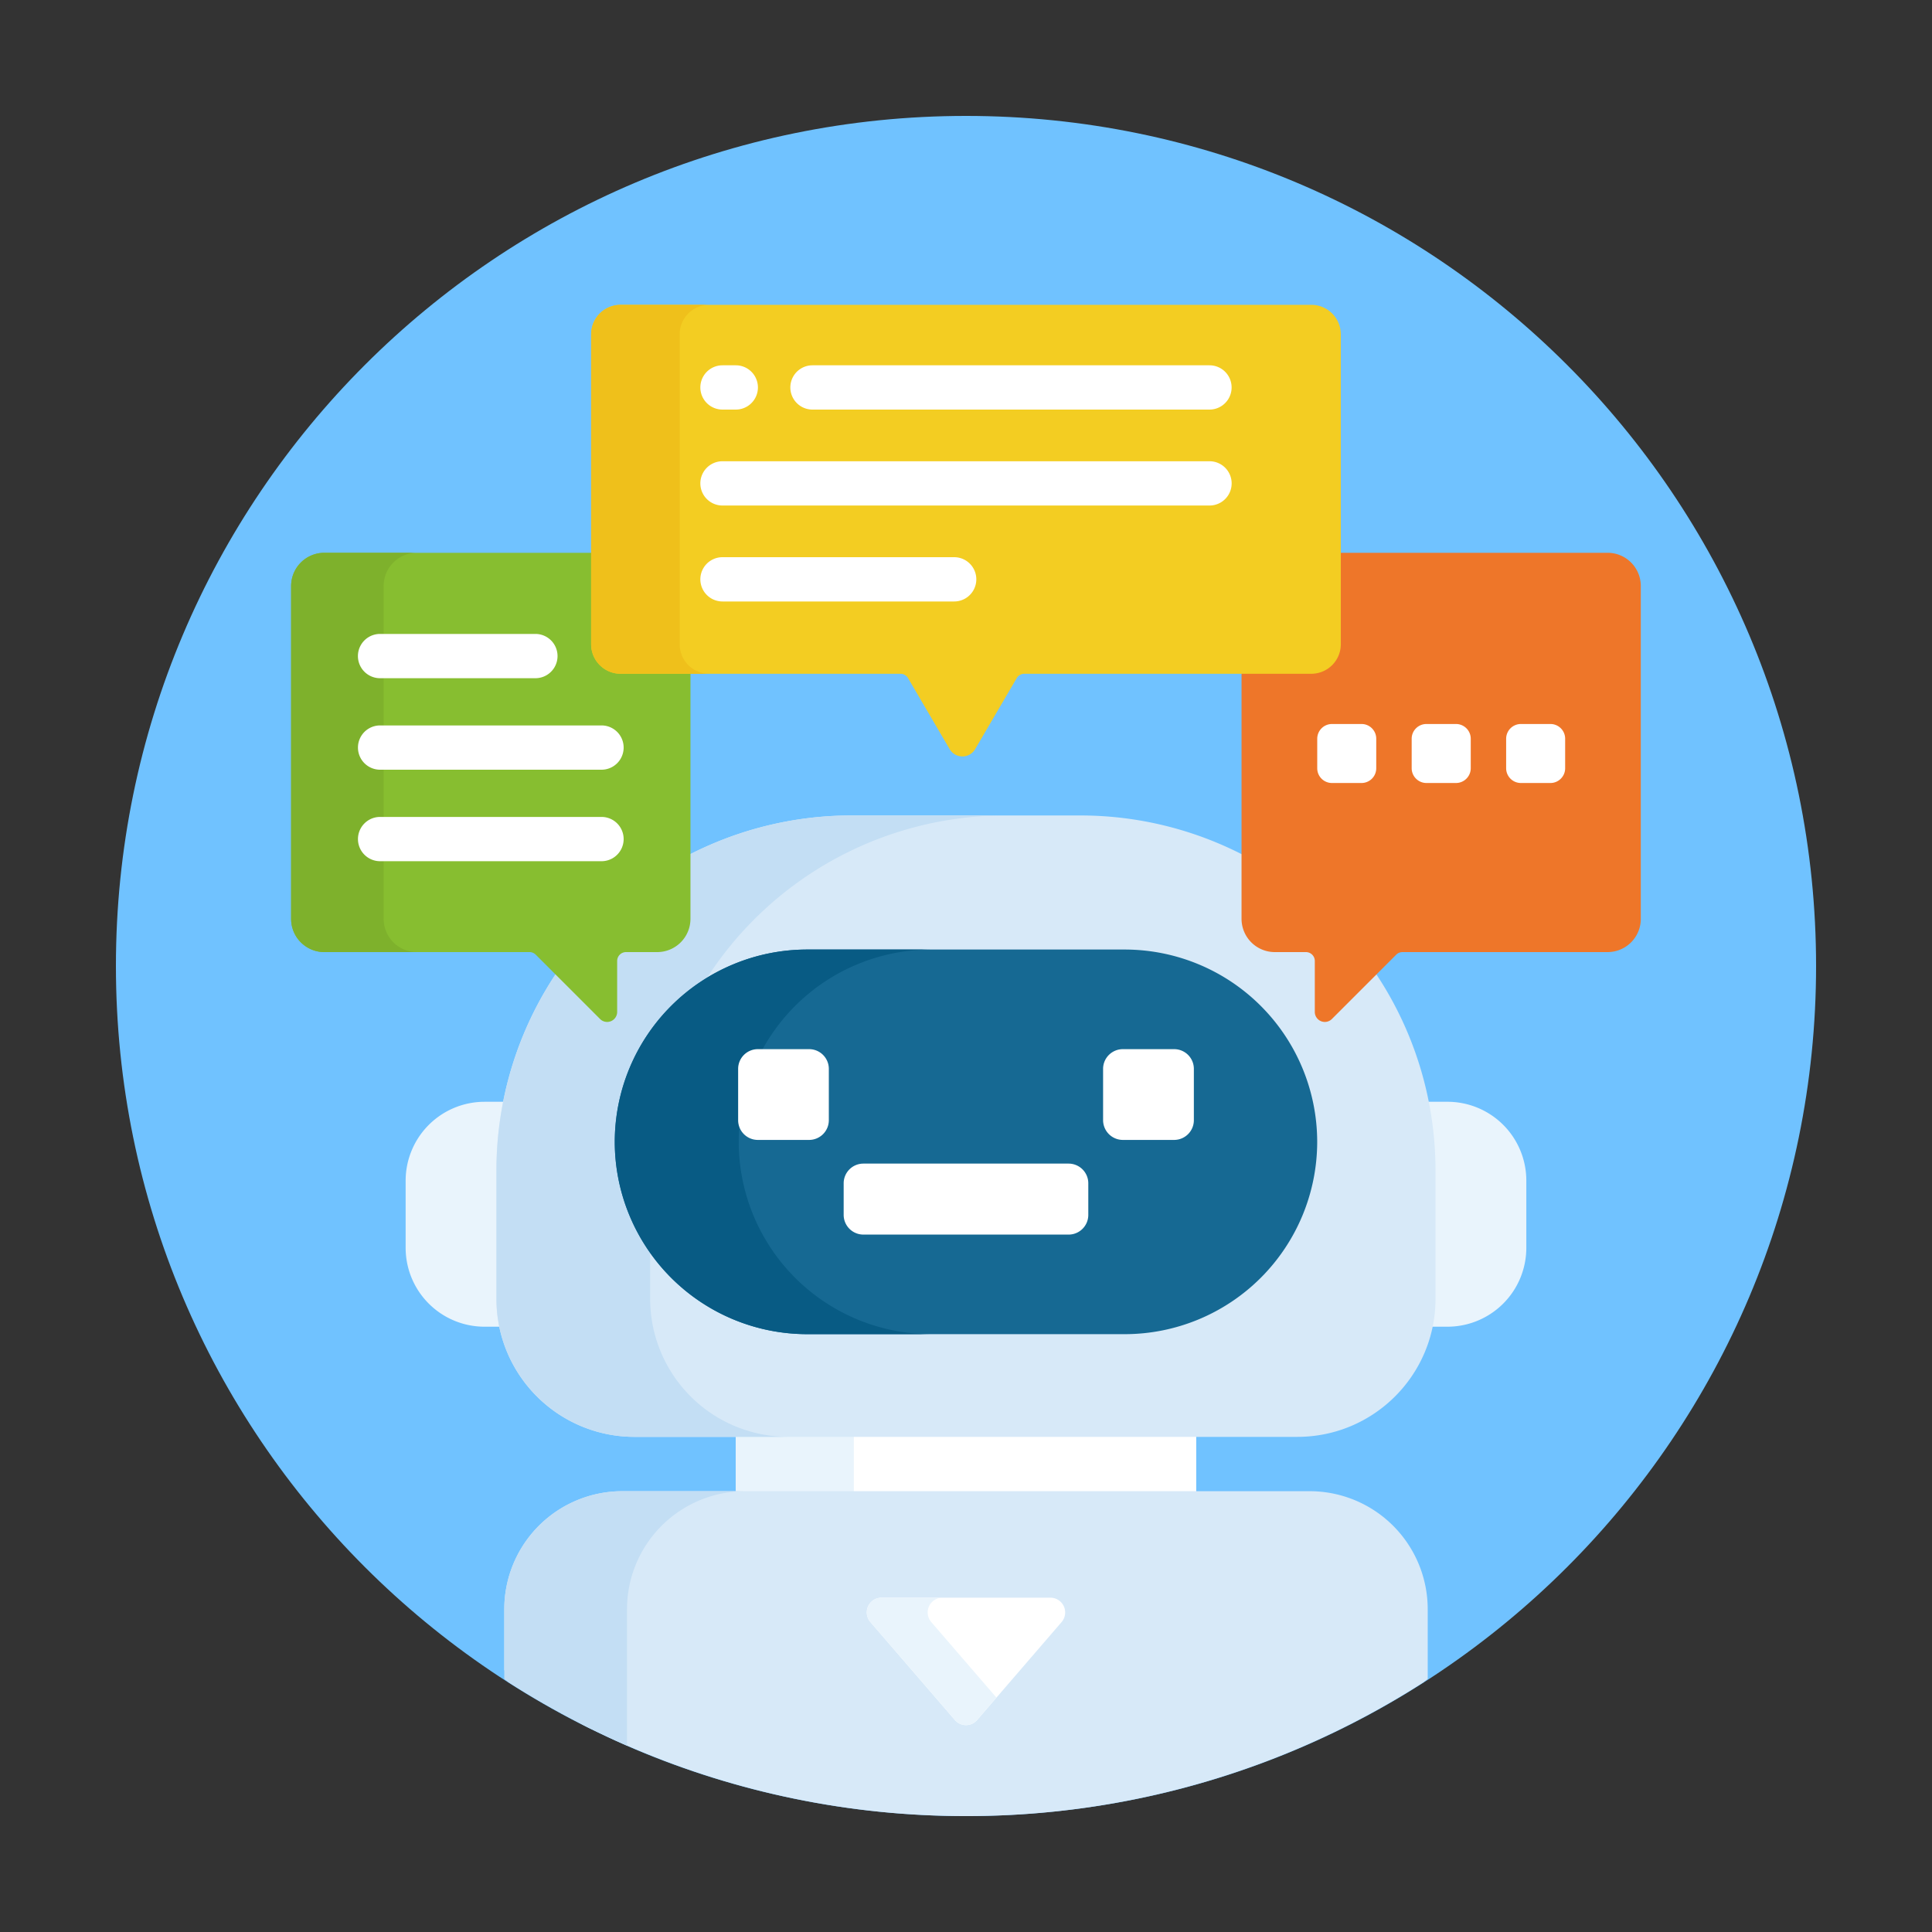 <?xml version="1.0" standalone="no"?><!DOCTYPE svg PUBLIC "-//W3C//DTD SVG 1.1//EN" "http://www.w3.org/Graphics/SVG/1.1/DTD/svg11.dtd"><svg t="1751300738394" class="icon" viewBox="0 0 1024 1024" version="1.1" xmlns="http://www.w3.org/2000/svg" p-id="110495" xmlns:xlink="http://www.w3.org/1999/xlink" width="48" height="48"><rect x="0" y="0" width="1024" height="1024" fill="#333333" stroke="none"/><path d="M61.44 512c0 248.832 201.728 450.56 450.56 450.56s450.56-201.728 450.56-450.56S760.832 61.44 512 61.44 61.44 263.168 61.44 512z" fill="#70C2FF" p-id="110496"></path><path d="M389.98 760.013h244.04v31.928H389.98z" fill="#FFFFFF" p-id="110497"></path><path d="M389.98 760.013h62.566v31.928h-62.566z" fill="#E9F4FC" p-id="110498"></path><path d="M756.716 889.917v-36.987a62.566 62.566 0 0 0-62.566-62.566H329.871a62.566 62.566 0 0 0-62.587 62.566v32.297a300.032 300.032 0 0 0 42.004 29.143A448.553 448.553 0 0 0 512 962.56a448.205 448.205 0 0 0 242.442-70.881c0.737-0.614 1.516-1.147 2.253-1.761z" fill="#D7E9F8" p-id="110499"></path><path d="M267.284 852.931v36.987c0.84 0.696 1.7 1.27 2.519 1.946 13.783 8.806 28.017 16.855 42.66 24.125 3.645 1.7 7.311 3.42 11.059 5.243 2.908 1.352 5.837 2.683 8.806 3.994v-72.294a62.587 62.587 0 0 1 62.587-62.566h-65.065a62.566 62.566 0 0 0-62.566 62.566z" fill="#C3DEF4" p-id="110500"></path><path d="M517.919 911.626l44.769-51.917a7.823 7.823 0 0 0-5.919-12.902h-89.539a7.803 7.803 0 0 0-5.919 12.902l44.769 51.896a7.782 7.782 0 0 0 11.837 0.02z" fill="#FFFFFF" p-id="110501"></path><path d="M493.568 859.709a7.823 7.823 0 0 1 5.939-12.902h-32.276a7.803 7.803 0 0 0-5.919 12.902l44.769 51.896a7.823 7.823 0 0 0 11.837 0l10.199-11.858-34.55-40.038z m-228.905-171.356v-67.891c0-12.493 1.229-24.678 3.604-36.495h-11.448a41.841 41.841 0 0 0-41.82 41.841v35.553a41.82 41.82 0 0 0 41.82 41.82H266.24a71.496 71.496 0 0 1-1.556-14.828z m502.518-104.387h-11.469c2.376 11.817 3.584 24.003 3.584 36.495v67.891c0 5.079-0.532 10.035-1.556 14.828h9.4a41.82 41.82 0 0 0 41.841-41.841v-35.533a41.779 41.779 0 0 0-41.8-41.841z" fill="#E9F4FC" p-id="110502"></path><path d="M687.698 761.569H336.282a73.216 73.216 0 0 1-73.196-73.216v-67.891a188.232 188.232 0 0 1 188.232-188.252h121.324a188.232 188.232 0 0 1 188.211 188.252v67.891c0 40.428-32.768 73.196-73.175 73.216z" fill="#D7E9F8" p-id="110503"></path><path d="M344.596 688.333v-24.31a101.335 101.335 0 0 1-18.739-58.819c0-35.574 18.555-68.567 48.947-87.04a188.068 188.068 0 0 1 158.044-85.955h-81.51a188.232 188.232 0 0 0-188.211 188.232v67.912c0 40.428 32.768 73.196 73.196 73.196h81.51a73.175 73.175 0 0 1-73.236-73.196z" fill="#C3DEF4" p-id="110504"></path><path d="M427.766 707.133a102.031 102.031 0 0 1-101.929-101.929 102.031 102.031 0 0 1 101.929-101.929h168.448a102.052 102.052 0 0 1 101.929 101.929 102.052 102.052 0 0 1-101.929 101.929h-168.448z" fill="#166993" p-id="110505"></path><path d="M391.537 605.204a102.052 102.052 0 0 1 101.929-101.929h-65.7a102.031 102.031 0 0 0-101.929 101.929 102.031 102.031 0 0 0 101.929 101.929h65.7a102.031 102.031 0 0 1-101.929-101.929z" fill="#085B84" p-id="110506"></path><path d="M566.374 654.356h-108.749a10.465 10.465 0 0 1-10.465-10.445v-16.732a10.445 10.445 0 0 1 10.445-10.445h108.769a10.445 10.445 0 0 1 10.445 10.445v16.732c0 5.775-4.669 10.445-10.445 10.445zM428.851 604.18h-27.177a10.445 10.445 0 0 1-10.445-10.465v-27.197a10.445 10.445 0 0 1 10.445-10.445h27.177a10.445 10.445 0 0 1 10.445 10.445v27.197c0 5.775-4.649 10.445-10.445 10.465z m193.475 0H595.149a10.486 10.486 0 0 1-10.486-10.465v-27.197c0-5.775 4.71-10.445 10.486-10.445h27.177a10.445 10.445 0 0 1 10.445 10.445v27.197c0 5.775-4.669 10.445-10.445 10.465z" fill="#FFFFFF" p-id="110507"></path><path d="M675.676 292.987h176.374a17.613 17.613 0 0 1 17.613 17.633v176.394a17.613 17.613 0 0 1-17.613 17.613h-108.728a4.71 4.71 0 0 0-3.318 1.393l-34.099 34.099a5.304 5.304 0 0 1-9.032-3.748v-27.034a4.71 4.71 0 0 0-4.71-4.71h-16.486a17.633 17.633 0 0 1-17.633-17.633v-176.374c0-9.748 7.885-17.633 17.633-17.633z" fill="#EE7629" p-id="110508"></path><path d="M806.113 415.007h15.647c4.301 0 7.803-3.502 7.803-7.823v-15.647c0-4.301-3.482-7.803-7.803-7.803h-15.647a7.823 7.823 0 0 0-7.823 7.803v15.647c0 4.301 3.482 7.823 7.823 7.823z m-50.074 0h15.647c4.321 0 7.823-3.482 7.844-7.823v-15.647a7.823 7.823 0 0 0-7.844-7.803h-15.647c-4.301 0-7.823 3.482-7.823 7.803v15.647c0 4.301 3.523 7.823 7.823 7.823z m-50.053 0h15.667a7.803 7.803 0 0 0 7.782-7.823v-15.647c0-4.301-3.482-7.803-7.782-7.803h-15.667a7.823 7.823 0 0 0-7.823 7.803v15.647a7.803 7.803 0 0 0 7.823 7.823z" fill="#FFFFFF" p-id="110509"></path><path d="M348.303 292.987H171.93a17.633 17.633 0 0 0-17.633 17.633v176.394c0 9.728 7.885 17.613 17.613 17.613h108.749a4.71 4.71 0 0 1 3.318 1.393l34.099 34.099a5.304 5.304 0 0 0 9.032-3.748v-27.034a4.71 4.71 0 0 1 4.71-4.71h16.486a17.633 17.633 0 0 0 17.654-17.633v-176.374a17.633 17.633 0 0 0-17.654-17.633z" fill="#87BE30" p-id="110510"></path><path d="M203.346 487.014v-176.394c0-9.748 7.885-17.633 17.633-17.633H171.93a17.633 17.633 0 0 0-17.633 17.633v176.394c0 9.728 7.885 17.613 17.613 17.613h49.07a17.633 17.633 0 0 1-17.633-17.613z" fill="#7EB12C" p-id="110511"></path><path d="M283.75 359.465H201.441a11.735 11.735 0 1 1 0-23.47h82.33a11.735 11.735 0 1 1 0 23.47z m35.021 48.497H201.462a11.735 11.735 0 1 1 0-23.47h117.35a11.735 11.735 0 1 1 0 23.47z m0 48.497H201.462a11.735 11.735 0 1 1 0-23.47h117.35a11.735 11.735 0 1 1 0 23.47z" fill="#FFFFFF" p-id="110512"></path><path d="M695.05 161.567H328.929a15.647 15.647 0 0 0-15.626 15.647v164.25c0 8.643 7.004 15.647 15.647 15.647h148.316a4.71 4.71 0 0 1 4.035 2.335l22.036 37.601a7.823 7.823 0 0 0 13.517 0l22.016-37.601a4.69 4.69 0 0 1 4.035-2.335h152.105a15.647 15.647 0 0 0 15.647-15.626V177.213a15.647 15.647 0 0 0-15.647-15.647z" fill="#F3CD22" p-id="110513"></path><path d="M360.243 341.484V177.213c0-8.643 7.004-15.647 15.647-15.647h-46.92a15.647 15.647 0 0 0-15.647 15.647v164.25c0 8.643 7.004 15.647 15.647 15.647h46.92a15.647 15.647 0 0 1-15.647-15.626z" fill="#EFC01B" p-id="110514"></path><path d="M389.98 217.088h-7.045a11.735 11.735 0 1 1 0-23.47h7.045a11.735 11.735 0 1 1 0 23.47zM641.044 217.088H430.633a11.735 11.735 0 1 1 0-23.47h210.412a11.735 11.735 0 1 1 0 23.47zM641.044 267.94H382.935a11.735 11.735 0 0 1 0-23.47h258.13a11.735 11.735 0 1 1 0 23.47zM505.733 318.792h-122.798a11.735 11.735 0 1 1 0-23.47h122.798a11.735 11.735 0 0 1 0 23.47z" fill="#FFFFFF" p-id="110515"></path></svg>